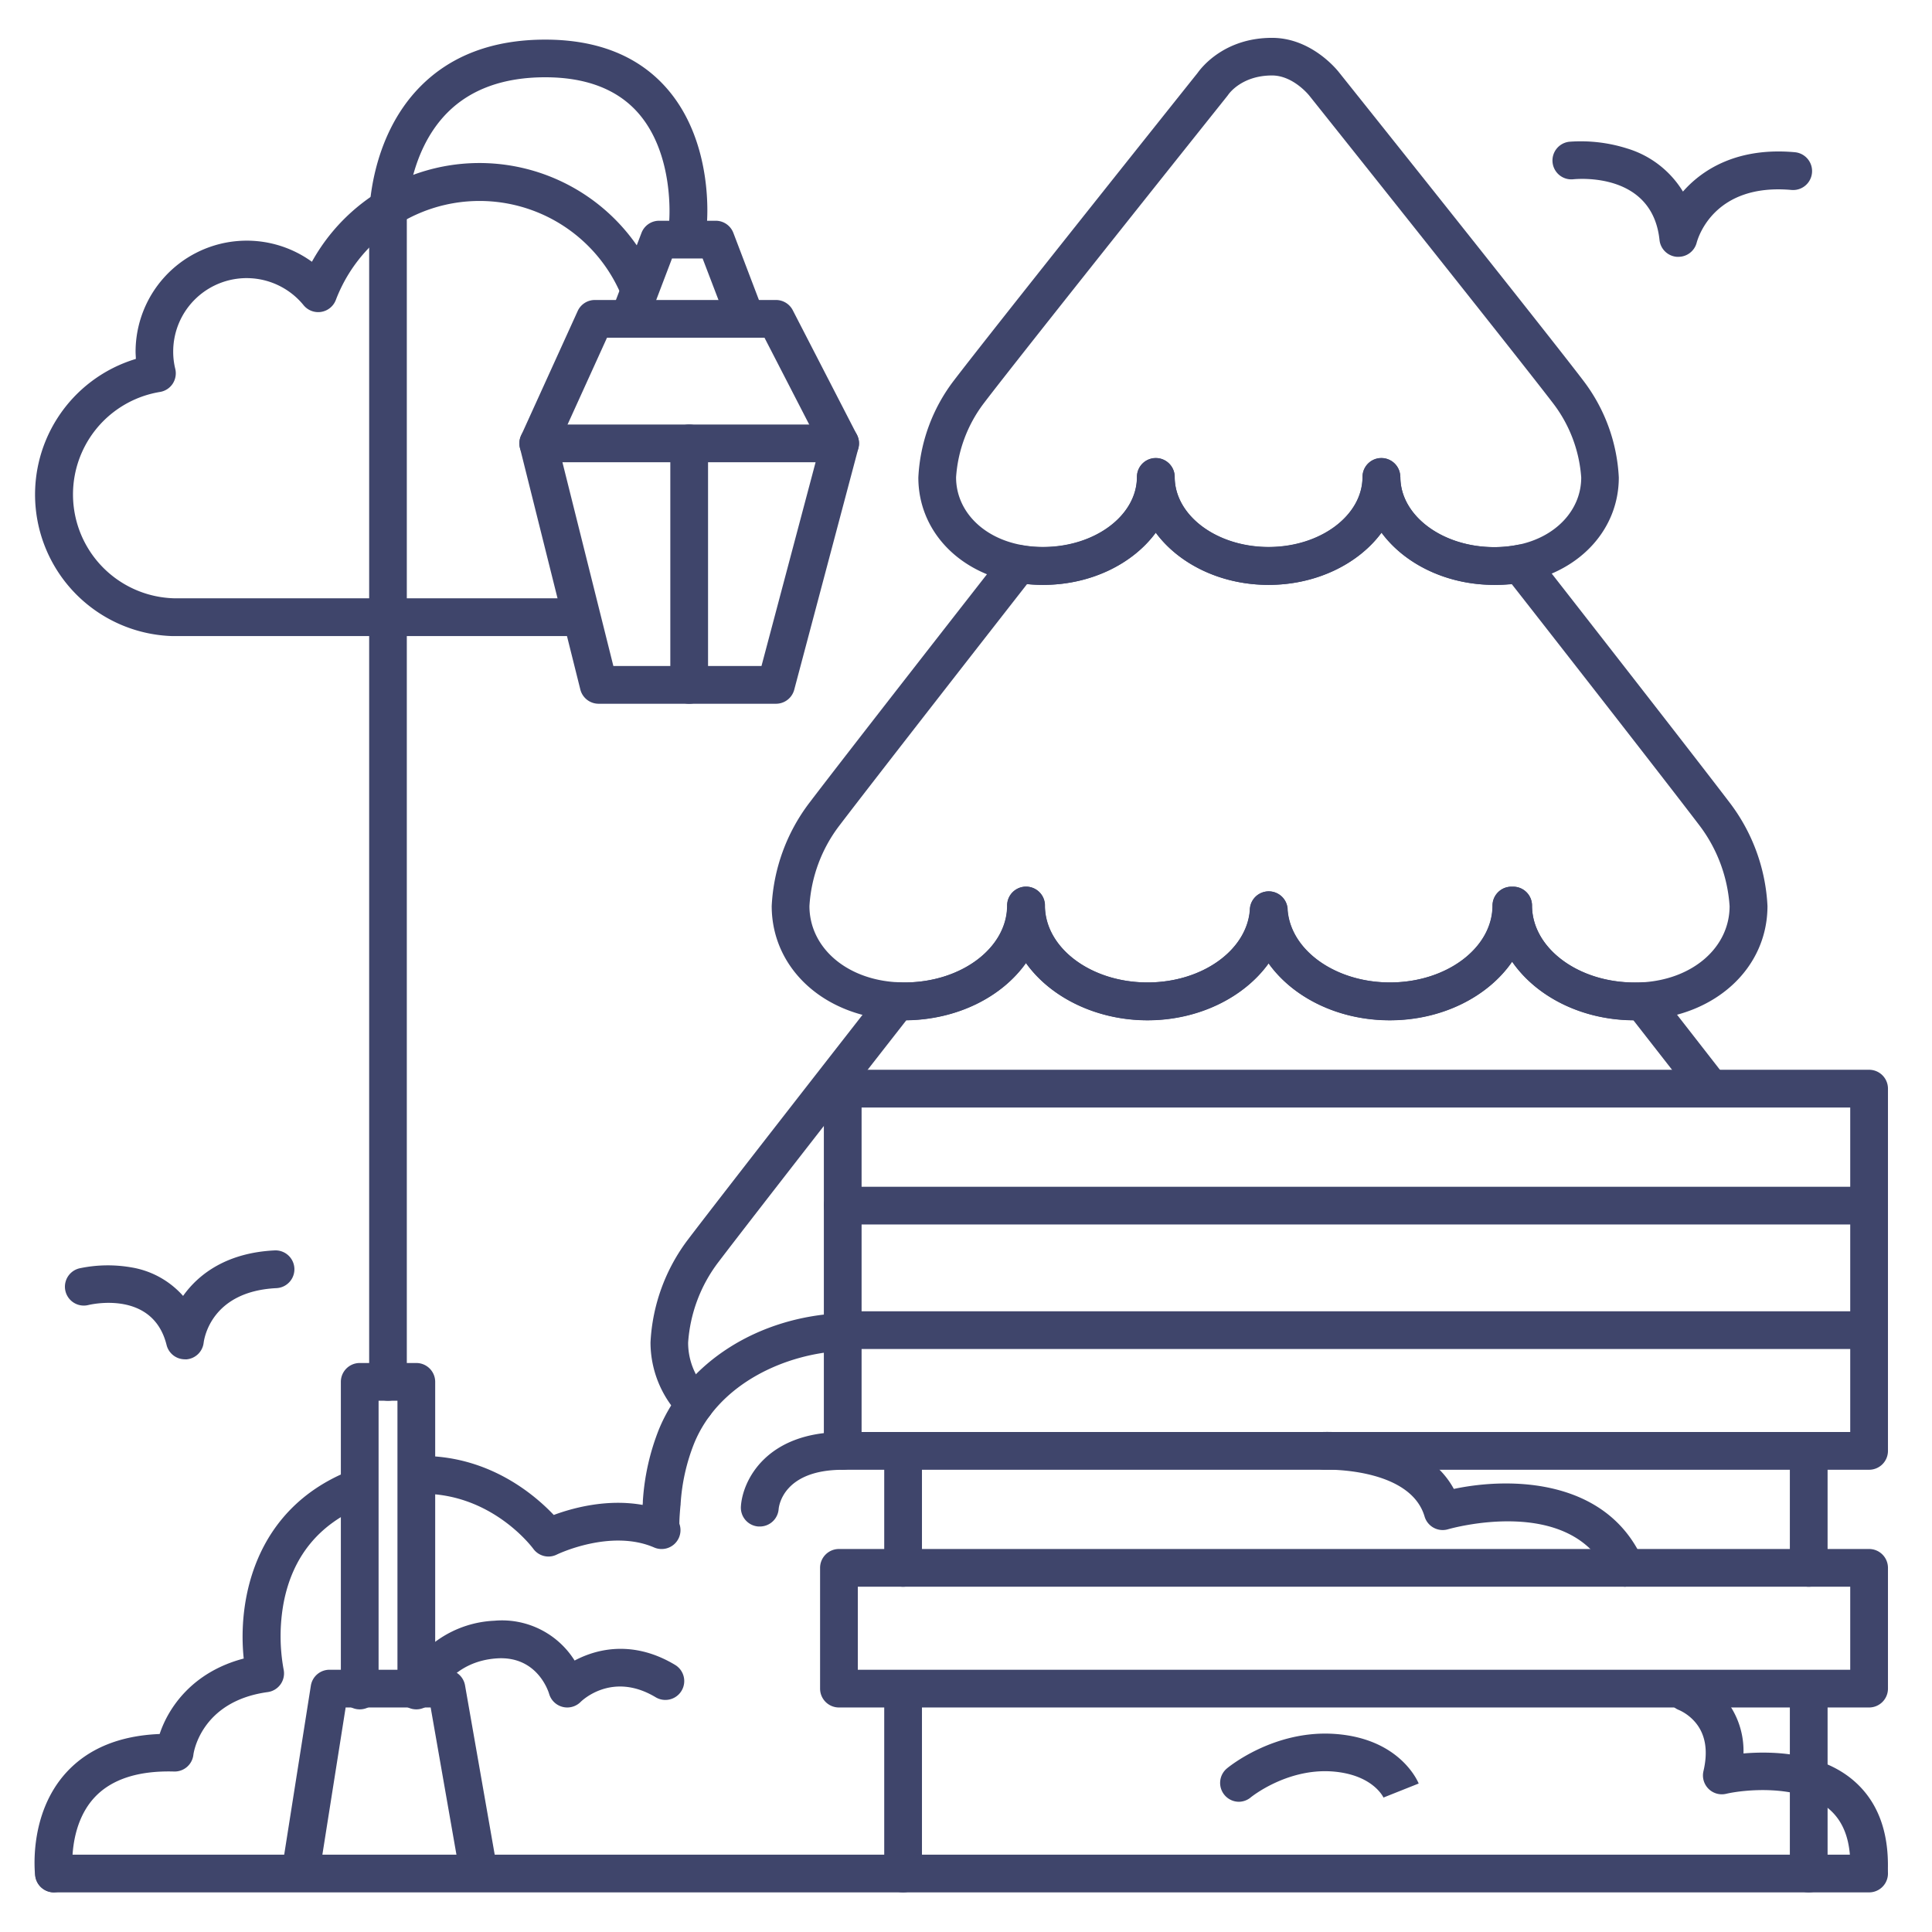 <?xml version="1.0" ?><svg viewBox="0 0 512 512" xmlns="http://www.w3.org/2000/svg"><defs><style>.cls-1{fill:#3f456b;}</style></defs><title/><g id="Lines"><path class="cls-1" d="M153.33,168.57H45.72A37.53,37.53,0,0,1,36,95.12c0-.64-.07-1.28-.07-1.91A29.46,29.46,0,0,1,82.66,69.37a50.75,50.75,0,0,1,90.71,3.83,5,5,0,0,1-9.13,4.09A40.75,40.75,0,0,0,89,79.49a5,5,0,0,1-8.54,1.4A19.46,19.46,0,0,0,45.9,93.21a18.89,18.89,0,0,0,.55,4.55,5.07,5.07,0,0,1-.69,3.94,5,5,0,0,1-3.36,2.17A27.53,27.53,0,0,0,46,158.55H153.33a5,5,0,0,1,0,10Z"/><path class="cls-1" d="M495.33,389.5h-272a5,5,0,0,1-5-5v-96a5,5,0,0,1,5-5h272a5,5,0,0,1,5,5v96A5,5,0,0,1,495.33,389.5Zm-267-10h262v-86h-262Z"/><path class="cls-1" d="M495.33,324.5h-272a5,5,0,0,1,0-10h272a5,5,0,0,1,0,10Z"/><path class="cls-1" d="M495.33,357.5h-272a5,5,0,0,1,0-10h272a5,5,0,0,1,0,10Z"/><path class="cls-1" d="M495.33,452.5h-273a5,5,0,0,1-5-5v-32a5,5,0,0,1,5-5h273a5,5,0,0,1,5,5v32A5,5,0,0,1,495.33,452.5Zm-268-10h263v-22h-263Z"/><path class="cls-1" d="M239.33,420.5a5,5,0,0,1-5-5v-31a5,5,0,0,1,10,0v31A5,5,0,0,1,239.33,420.5Z"/><path class="cls-1" d="M239.33,501.5a5,5,0,0,1-5-5v-48a5,5,0,0,1,10,0v48A5,5,0,0,1,239.33,501.5Z"/><path class="cls-1" d="M479.33,420.5a5,5,0,0,1-5-5v-31a5,5,0,0,1,10,0v31A5,5,0,0,1,479.33,420.5Z"/><path class="cls-1" d="M479.33,501.5a5,5,0,0,1-5-5v-48a5,5,0,0,1,10,0v48A5,5,0,0,1,479.33,501.5Z"/><path class="cls-1" d="M430.83,420.5a5,5,0,0,1-4.57-3c-9.61-21.72-42.18-12.32-42.51-12.23a5,5,0,0,1-6.22-3.38c-3.83-13-26.14-12.42-26.35-12.41a5,5,0,0,1-.37-10c1.13,0,25.85-.77,34.47,15.1,15.27-3.23,40.6-2.65,50.12,18.88a5,5,0,0,1-4.57,7Z"/><path class="cls-1" d="M495.33,500.5h-.15a5,5,0,0,1-4.85-5.15c.22-7.43-1.69-12.7-5.83-16.12-7.78-6.41-22.18-5-27.07-3.85a5,5,0,0,1-6-6c1.24-5.25.58-9.53-1.95-12.7a12.33,12.33,0,0,0-4.47-3.48,5,5,0,1,1,3.53-9.36,21.79,21.79,0,0,1,13.5,20.84c7.65-.64,20.09-.3,28.79,6.86,6.59,5.44,9.78,13.56,9.47,24.14A5,5,0,0,1,495.33,500.5Z"/><path class="cls-1" d="M495.33,501.5h-481a5,5,0,1,1,0-10h481a5,5,0,0,1,0,10Z"/><path class="cls-1" d="M145.33,412.5a5,5,0,0,1-4-2.05c-.44-.59-11-14.59-29.36-14.59H111a5,5,0,0,1-.25-10c18.45-.44,30.86,10.19,36,15.62,4.89-1.81,14-4.36,23.55-2.66l.06-.65,0-.34a61.87,61.87,0,0,1,4.3-19.13C182,361,201,348.93,223.12,348a5,5,0,1,1,.42,10c-15,.62-33,8.44-39.58,24.5a51.88,51.88,0,0,0-3.59,16.06c0,.09,0,.27-.05.53-.25,2.79-.29,4.11-.28,4.72a5,5,0,0,1-6.68,6.29c-11.54-5-25.66,1.8-25.79,1.87A5,5,0,0,1,145.33,412.5Zm32-11.59Z"/><path class="cls-1" d="M14.32,501.5a5,5,0,0,1-5-4.4c-.08-.66-1.85-16.28,8.22-27.34,5.8-6.36,14.12-9.8,24.77-10.23,2.34-7.09,8.77-16.46,22.28-20-1.59-15,2.5-39.38,27.81-49.66a5,5,0,0,1,3.76,9.26c-11.59,4.71-18.65,13.35-21,25.67a48.85,48.85,0,0,0,0,17.62,5,5,0,0,1-4.21,6c-17.92,2.45-19.69,16.46-19.7,16.6a5,5,0,0,1-5.11,4.45c-9.59-.27-16.73,2.09-21.21,7-6.9,7.58-5.7,19.28-5.69,19.4a5,5,0,0,1-4.36,5.56A4.17,4.17,0,0,1,14.32,501.5Z"/><path class="cls-1" d="M110.33,453a5,5,0,0,1-5-5V371.21h-5V448a5,5,0,0,1-10,0V366.21a5,5,0,0,1,5-5h15a5,5,0,0,1,5,5V448A5,5,0,0,1,110.33,453Z"/><path class="cls-1" d="M126.82,501a5,5,0,0,1-4.92-4.14l-7.77-44.36H91.6l-7,44.28a5,5,0,1,1-9.87-1.56l7.65-48.5a5,5,0,0,1,4.94-4.22h31a5,5,0,0,1,4.92,4.14l8.5,48.5a5,5,0,0,1-4.06,5.78A4.27,4.27,0,0,1,126.82,501Z"/><path class="cls-1" d="M184.16,377.1a5,5,0,0,1-3.57-1.5,28.23,28.23,0,0,1-8.2-19.83,49.17,49.17,0,0,1,10-27.37c10-13.14,45.09-58.06,50.47-64.94a5,5,0,0,1,5-3.16q.93.06,1.89.06c15,0,27.19-9.15,27.19-20.39a5,5,0,0,1,10,0c0,11.24,12.2,20.39,27.2,20.39,14.33,0,26.25-8.41,27.12-19.14a5,5,0,0,1,10,0c.87,10.73,12.78,19.14,27.12,19.14,15,0,27.19-9.15,27.19-20.39a5,5,0,0,1,5-5H401a5,5,0,0,1,5,5c0,11.24,12.2,20.39,27.19,20.39.75,0,1.4,0,2-.06a5,5,0,0,1,5,3.17c2.07,2.66,8.58,11,16.36,21a5,5,0,0,1-7.89,6.14l-15.78-20.21c-13.79-.09-25.81-6.33-32.14-15.53-6.38,9.26-18.53,15.53-32.44,15.53-13.59,0-25.62-6-32.1-15.08-6.48,9-18.51,15.08-32.1,15.08s-25.75-6.11-32.2-15.18c-6.37,9-18.19,15-31.73,15.18-6.93,8.86-40.16,51.41-49.81,64.1a39.63,39.63,0,0,0-8,21.33,18.05,18.05,0,0,0,5.34,12.81,5,5,0,0,1-3.57,8.5Z"/><path class="cls-1" d="M433.15,270.36c-13.91,0-26-6.27-32.43-15.53-6.38,9.26-18.53,15.53-32.44,15.53-13.59,0-25.62-6-32.1-15.08-6.48,9-18.51,15.08-32.1,15.08s-25.75-6.11-32.2-15.18c-6.44,9.07-18.45,15.18-32.19,15.18-.83,0-1.67,0-2.48-.07-18.94-1-32.7-13.7-32.7-30.19a49.17,49.17,0,0,1,10-27.37c10-13.15,45.15-58.12,50.49-64.95a5,5,0,0,1,5.66-3.31,31.15,31.15,0,0,0,5.78.52c13.72,0,24.88-8.33,24.88-18.57a5,5,0,0,1,10,0c0,10.24,11.17,18.57,24.89,18.57s24.89-8.33,24.89-18.57a5,5,0,0,1,10,0c0,10.24,11.16,18.57,24.88,18.57a31.57,31.57,0,0,0,6.2-.6,5,5,0,0,1,3.77.76,5,5,0,0,1,2,2.66c5.42,6.94,40.46,51.79,50.45,64.92a49.14,49.14,0,0,1,10,27.37c0,16.41-13.69,29.1-32.55,30.18C435,270.33,434.13,270.36,433.15,270.36ZM400.47,235H401a5,5,0,0,1,5,5c0,11.24,12.2,20.39,27.19,20.39.75,0,1.4,0,2-.06,13.45-.77,23.17-9.26,23.17-20.2a39.72,39.72,0,0,0-7.94-21.32c-9.64-12.67-42.78-55.09-49.78-64A42.44,42.44,0,0,1,396,155c-12.67,0-23.77-5.55-29.88-13.84C360,149.44,348.84,155,336.18,155s-23.78-5.55-29.89-13.84c-6.11,8.29-17.22,13.84-29.88,13.84a42.34,42.34,0,0,1-4.23-.21c-7.07,9.05-40.11,51.36-49.74,64a39,39,0,0,0-7.93,21.31c0,11,9.78,19.49,23.26,20.2.65,0,1.28.06,1.92.06,15,0,27.19-9.15,27.19-20.39a5,5,0,0,1,10,0c0,11.24,12.2,20.39,27.2,20.39,14.33,0,26.25-8.41,27.12-19.14a5,5,0,0,1,10,0c.87,10.73,12.78,19.14,27.12,19.14,15,0,27.19-9.15,27.19-20.39A5,5,0,0,1,400.47,235Z"/><path class="cls-1" d="M396,155c-12.67,0-23.77-5.55-29.88-13.84C360,149.44,348.84,155,336.18,155s-23.78-5.55-29.89-13.84c-6.11,8.29-17.22,13.84-29.88,13.84a40.63,40.63,0,0,1-7.63-.7c-15.2-2.84-25.41-14-25.41-27.75a46,46,0,0,1,9.35-25.62c9.91-13,61.29-77.39,64.66-81.61,1.2-1.69,7.29-9.29,19.72-9.29,10.31,0,17.08,8.27,17.79,9.19,2.49,3.11,54.75,68.56,64.75,81.71A46,46,0,0,1,429,126.54c0,13.53-10,24.64-24.87,27.66A41.61,41.61,0,0,1,396,155Zm-24.88-28.57c0,10.24,11.16,18.57,24.88,18.57a31.57,31.57,0,0,0,6.2-.6c10.06-2,16.84-9.21,16.84-17.85A36.53,36.53,0,0,0,411.68,107h0c-10-13.08-64.07-80.86-64.62-81.55l-.07-.09S342.77,20,337.1,20c-8,0-11.39,4.82-11.53,5s-.16.23-.27.37c-.55.69-54.67,68.47-64.62,81.55a36.53,36.53,0,0,0-7.31,19.57c0,8.79,6.94,16,17.25,17.92a30.49,30.49,0,0,0,5.79.53c13.72,0,24.88-8.33,24.88-18.57a5,5,0,0,1,10,0c0,10.24,11.17,18.57,24.89,18.57s24.89-8.33,24.89-18.57a5,5,0,0,1,10,0Z"/><path class="cls-1" d="M102.83,371.21a5,5,0,0,1-5-5V57.67c0-.79-.09-20.93,13.57-34.75,8.14-8.24,19.28-12.42,33.1-12.42,13.61,0,24.31,4.19,31.79,12.45,13.07,14.43,11.11,35.85,11,36.75a5,5,0,1,1-9.95-1c0-.17,1.57-18-8.52-29.1-5.51-6.05-13.7-9.12-24.34-9.12-11,0-19.74,3.16-25.93,9.39-10.73,10.8-10.74,27.56-10.74,27.73V366.21A5,5,0,0,1,102.83,371.21Z"/><path class="cls-1" d="M205.64,186.5h-47a5,5,0,0,1-4.85-3.79l-16-64a5,5,0,0,1,4.85-6.21h80a5,5,0,0,1,4.84,6.28l-17,64A5,5,0,0,1,205.64,186.5Zm-43.09-10H201.8l14.34-54H149.05Z"/><path class="cls-1" d="M197.65,89.5A5,5,0,0,1,193,86.28L186.2,68.5h-8.11l-6.77,17.78A5,5,0,0,1,162,82.72l8-21a5,5,0,0,1,4.67-3.22h15a5,5,0,0,1,4.68,3.22l8,21a5,5,0,0,1-2.9,6.45A4.78,4.78,0,0,1,197.65,89.5Z"/><path class="cls-1" d="M142.64,122.5a4.88,4.88,0,0,1-2.06-.45,5,5,0,0,1-2.49-6.62l15-33a5,5,0,0,1,4.55-2.93h48a5,5,0,0,1,4.45,2.71l17,33a5,5,0,0,1-8.89,4.58L202.6,89.5H160.86L147.2,119.57A5,5,0,0,1,142.64,122.5Z"/></g><g id="Outline"><path class="cls-1" d="M444.76,68.06h-.38a5,5,0,0,1-4.59-4.45C437.94,46,419.07,47.3,416.92,47.51a5,5,0,0,1-1-9.95,40.68,40.68,0,0,1,15.33,1.8A26.15,26.15,0,0,1,446,50.77c5.54-6.31,15-11.75,29.65-10.43a5,5,0,0,1-.9,10c-20.32-1.82-24.69,12.39-25.12,14A5,5,0,0,1,444.76,68.06Z"/><path class="cls-1" d="M49,360.23a5,5,0,0,1-4.85-3.77c-3.61-14.62-20.06-10.78-20.75-10.61a5,5,0,1,1-2.38-9.72,36.23,36.23,0,0,1,13.67-.28,23.38,23.38,0,0,1,13.83,7.58c4.22-5.95,11.76-11.45,24.25-12.06a5,5,0,1,1,.49,10c-17.1.84-19.11,13.08-19.29,14.47a5,5,0,0,1-4.66,4.41Z"/><path class="cls-1" d="M150.33,452.5a4.82,4.82,0,0,1-1.25-.16,5,5,0,0,1-3.56-3.47c-.3-1-3.38-10.08-13.86-9.38-11.56.77-15.57,9.6-15.73,10a5,5,0,0,1-6.56,2.6,5,5,0,0,1-2.66-6.49A28.31,28.31,0,0,1,131,429.51a22.71,22.71,0,0,1,21.28,10.55,27.15,27.15,0,0,1,3.77-1.65c5.23-1.84,13.44-2.85,22.85,2.8a5,5,0,1,1-5.14,8.58c-11.53-6.92-19.56.91-19.9,1.25A5,5,0,0,1,150.33,452.5Z"/><path class="cls-1" d="M201.34,404.54H201a5,5,0,0,1-4.65-5.36c.45-6.81,6.68-19.67,27-19.67a5,5,0,1,1,0,10c-15.54,0-16.91,9.34-17,10.41A5,5,0,0,1,201.34,404.54Z"/><path class="cls-1" d="M328.34,477.49a5,5,0,0,1-3.22-8.82c.5-.42,12.51-10.29,28.64-9.16,17.27,1.21,22,12.65,22.21,13.14l-9.29,3.7,0,.1c-.11-.25-2.93-6.21-13.66-7-12.05-.84-21.44,6.78-21.54,6.86A5,5,0,0,1,328.34,477.49Z"/><path class="cls-1" d="M182.64,186.5a5,5,0,0,1-5-5v-64a5,5,0,0,1,10,0v64A5,5,0,0,1,182.64,186.5Z"/></g></svg>